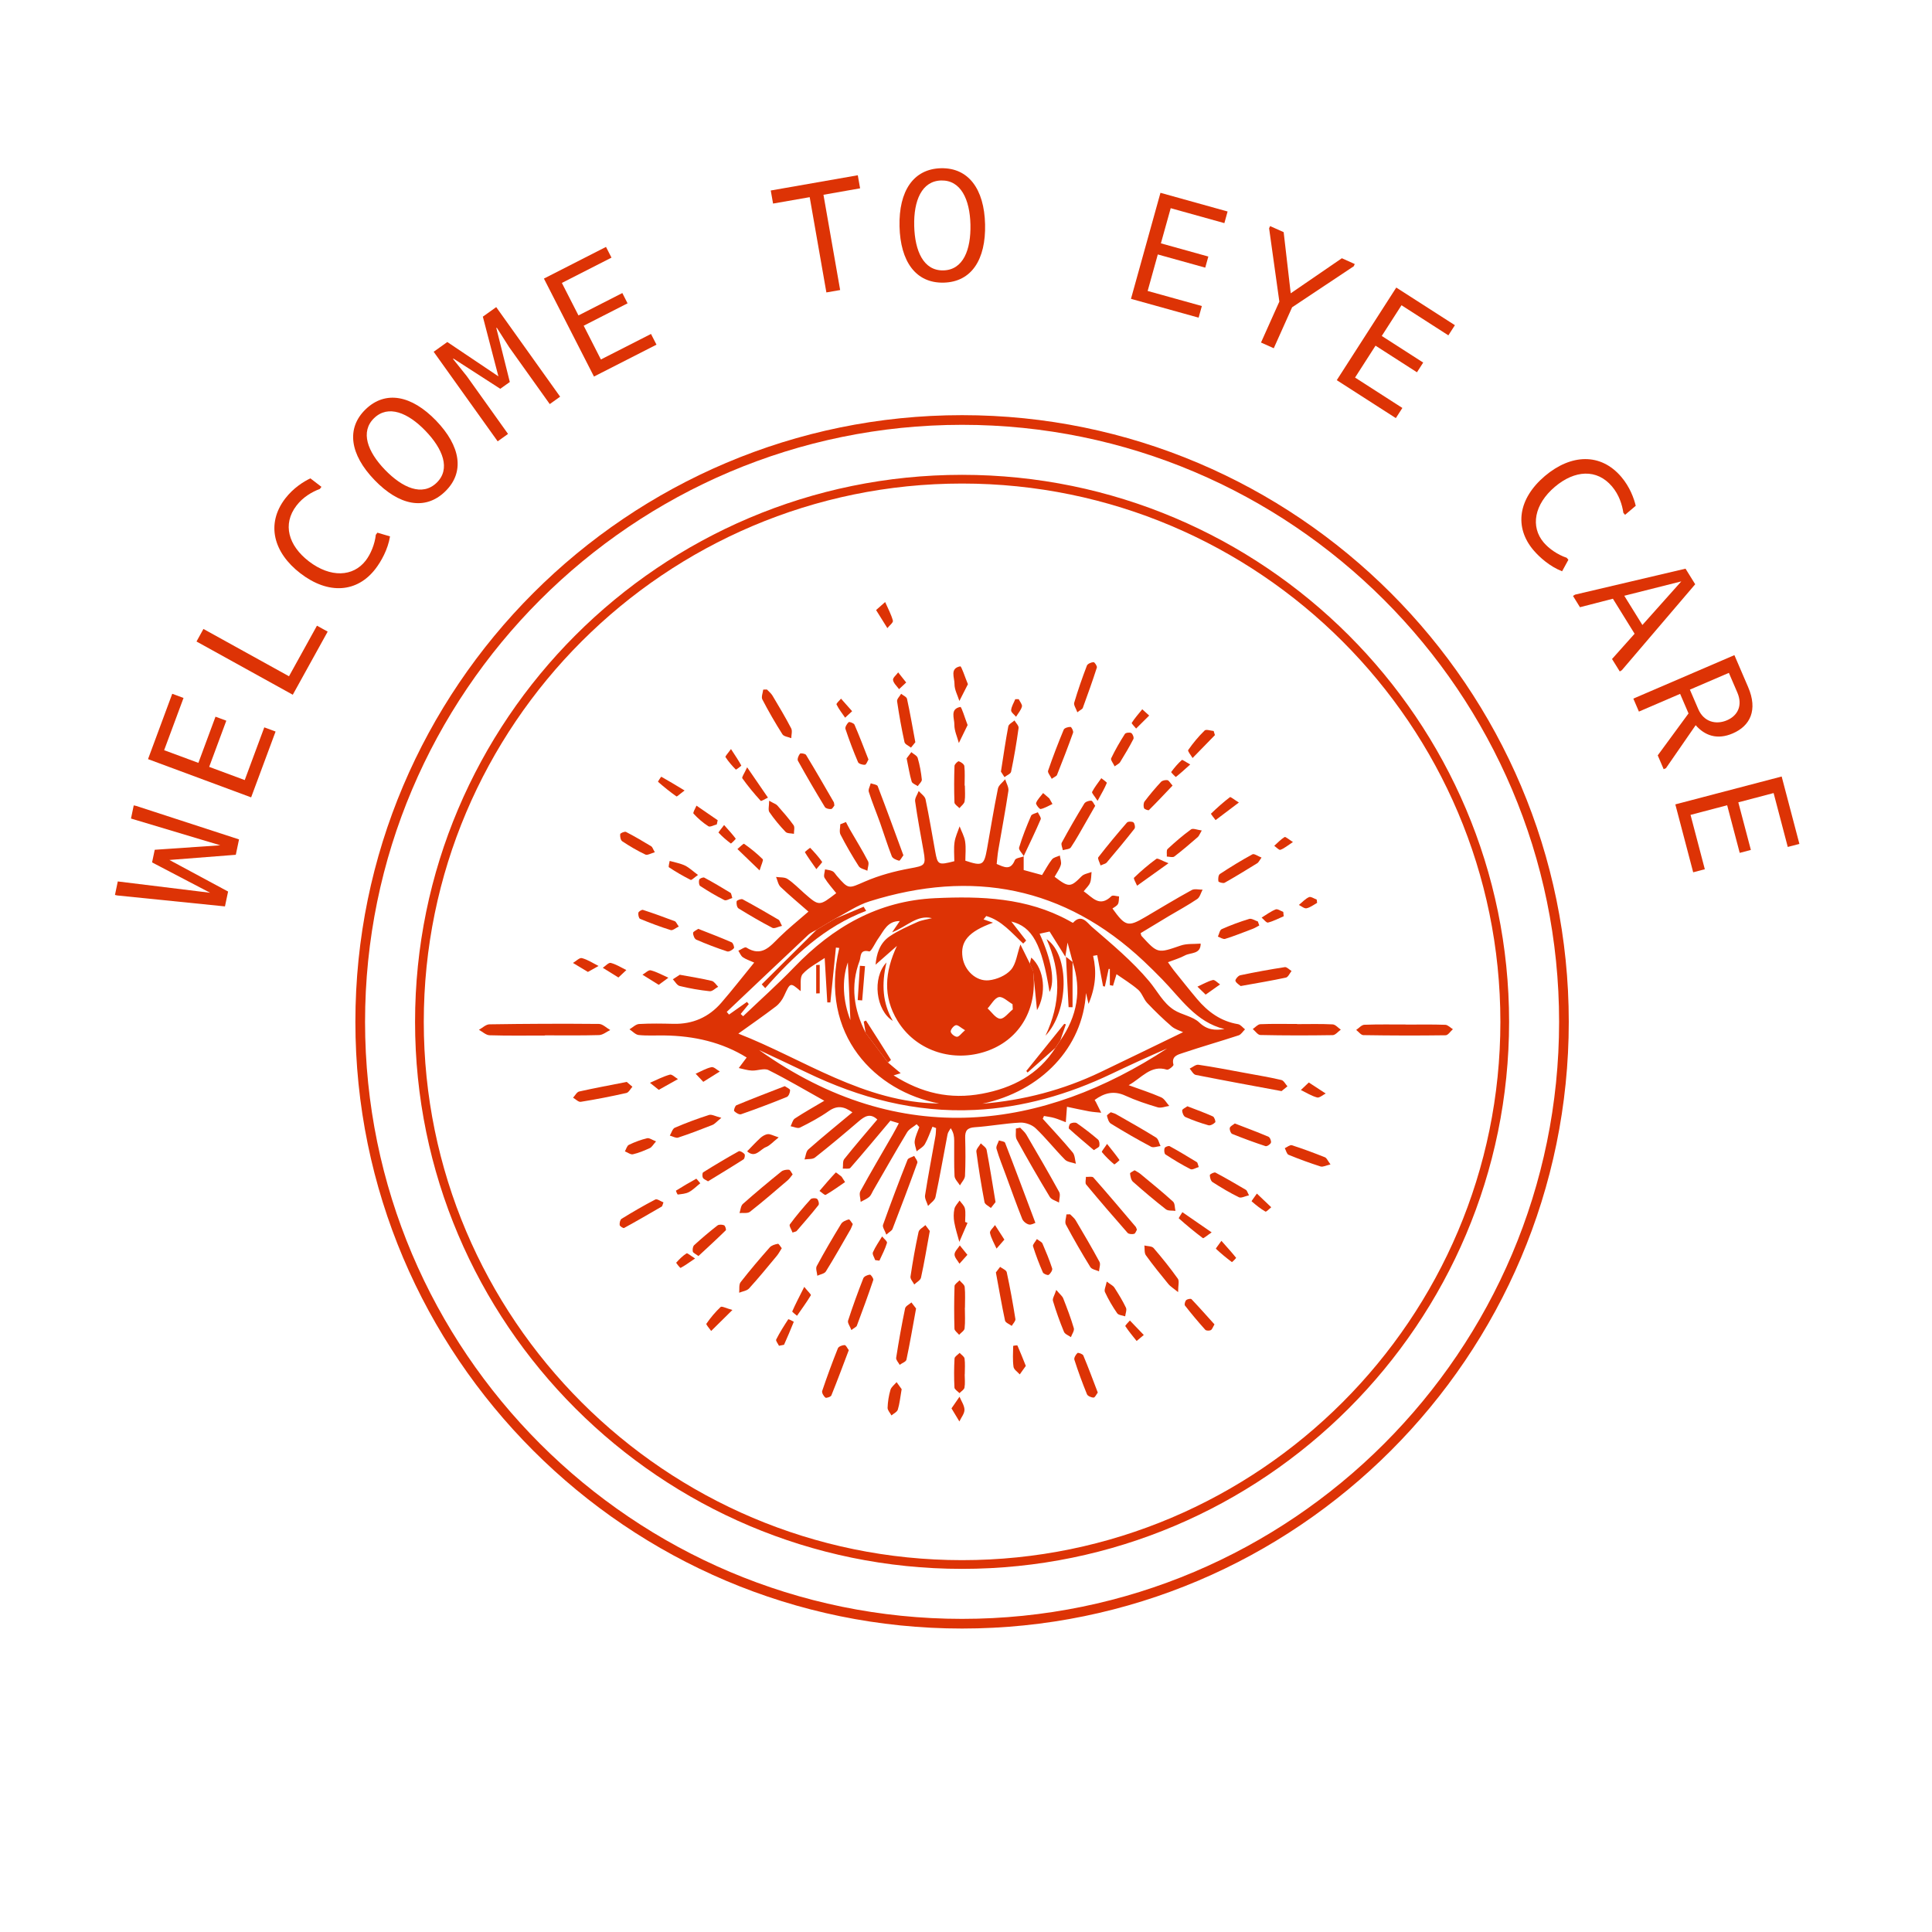 <?xml version="1.0" encoding="utf-8"?>
<!-- Generator: Adobe Illustrator 27.9.2, SVG Export Plug-In . SVG Version: 6.00 Build 0)  -->
<svg version="1.1" id="Layer_1" xmlns="http://www.w3.org/2000/svg" xmlns:xlink="http://www.w3.org/1999/xlink" x="0px" y="0px"
	 viewBox="0 0 443.5 443.5" style="enable-background:new 0 0 443.5 443.5;" xml:space="preserve">
<style type="text/css">
	.st0{fill:#DD3305;}
</style>
<g>
	<path class="st0" d="M234.99,196.53c0,1.02,0,2.03,0,3.19c1.36,0.37,2.7,0.73,4.22,1.15c0.78-1.25,1.42-2.5,2.28-3.59
		c0.38-0.48,1.19-0.61,1.8-0.89c0.09,0.72,0.42,1.52,0.23,2.15c-0.29,0.97-0.94,1.83-1.43,2.73c3.26,2.5,3.66,2.45,6.2-0.12
		c0.54-0.55,1.51-0.67,2.28-0.98c-0.09,0.82-0.04,1.7-0.33,2.45c-0.25,0.67-0.87,1.2-1.47,1.98c2.02,1.39,3.63,3.79,6.37,1.11
		c0.29-0.28,1.15,0.03,1.75,0.07c-0.07,0.59,0,1.26-0.26,1.75c-0.25,0.45-0.85,0.71-1.26,1.02c2.95,4.12,3.59,4.28,7.47,2
		c3.57-2.1,7.11-4.25,10.74-6.24c0.65-0.35,1.64-0.07,2.48-0.08c-0.4,0.73-0.62,1.73-1.23,2.14c-2.1,1.42-4.34,2.63-6.53,3.93
		c-2.17,1.3-4.33,2.61-6.47,3.91c0.11,0.32,0.12,0.54,0.23,0.66c3.73,4.07,3.71,3.99,8.96,2.19c1.42-0.49,3.06-0.32,4.6-0.45
		c0.01,2.5-2.3,2-3.62,2.72c-1.14,0.62-2.42,0.98-3.89,1.55c0.52,0.72,0.9,1.31,1.33,1.85c1.77,2.2,3.52,4.42,5.34,6.58
		c2.49,2.96,5.46,5.14,9.41,5.79c0.59,0.1,1.08,0.78,1.61,1.19c-0.49,0.47-0.89,1.19-1.47,1.38c-4.27,1.4-8.59,2.63-12.84,4.06
		c-1.12,0.37-2.66,0.73-2.11,2.69c0.07,0.24-1.13,1.25-1.5,1.13c-3.74-1.18-5.83,1.94-8.79,3.56c2.49,0.91,5.02,1.72,7.45,2.78
		c0.77,0.33,1.25,1.3,1.87,1.98c-0.89,0.13-1.88,0.55-2.66,0.32c-2.52-0.75-5.04-1.58-7.43-2.68c-2.66-1.22-4.86-0.6-7.04,0.99
		c0.13,0.22,0.23,0.37,0.31,0.52c0.4,0.8,0.8,1.61,1.2,2.41c-0.94-0.1-1.88-0.15-2.81-0.32c-1.68-0.31-3.36-0.69-5.05-1.04
		c-0.13,1.73-0.2,2.64-0.27,3.54c-0.88-0.33-1.74-0.71-2.63-0.97c-0.77-0.23-1.58-0.31-2.38-0.46c-0.09,0.21-0.19,0.43-0.28,0.64
		c2.31,2.56,4.67,5.08,6.87,7.73c0.52,0.63,0.51,1.71,0.74,2.59c-0.85-0.3-1.94-0.36-2.51-0.94c-2.32-2.34-4.36-4.95-6.74-7.21
		c-0.85-0.81-2.38-1.35-3.57-1.29c-3.46,0.17-6.9,0.83-10.37,1.06c-1.75,0.12-2.27,0.78-2.23,2.42c0.08,2.92,0.1,5.84-0.04,8.75
		c-0.04,0.74-0.76,1.45-1.16,2.18c-0.43-0.71-1.2-1.41-1.24-2.14c-0.15-2.72-0.05-5.46-0.08-8.18c-0.01-0.89-0.11-1.77-0.8-2.81
		c-0.25,0.47-0.64,0.92-0.73,1.43c-0.93,4.8-1.75,9.62-2.77,14.4c-0.16,0.76-1.12,1.35-1.7,2.02c-0.25-0.82-0.81-1.68-0.69-2.44
		c0.71-4.55,1.59-9.07,2.39-13.61c0.11-0.6,0.09-1.22,0.14-1.83c-0.28-0.1-0.55-0.2-0.83-0.31c-0.57,1.34-1.02,2.75-1.74,4
		c-0.4,0.69-1.25,1.11-1.9,1.65c-0.16-0.81-0.55-1.64-0.43-2.41c0.16-1.08,0.68-2.11,1.05-3.15c-0.2-0.22-0.4-0.44-0.61-0.66
		c-0.74,0.61-1.72,1.08-2.19,1.85c-2.67,4.43-5.22,8.94-7.81,13.41c-0.28,0.49-0.48,1.08-0.89,1.43c-0.57,0.48-1.3,0.76-1.96,1.13
		c-0.04-0.82-0.41-1.82-0.07-2.44c2.39-4.37,4.93-8.66,7.42-12.99c0.46-0.8,0.88-1.62,1.41-2.61c-0.98-0.3-1.77-0.53-1.94-0.59
		c-3.2,3.8-6.15,7.35-9.19,10.83c-0.28,0.32-1.14,0.12-1.73,0.17c0.1-0.74-0.07-1.69,0.33-2.19c2.46-3.09,5.04-6.07,7.59-9.09
		c-1.67-1.56-2.95-0.7-4.31,0.46c-3.29,2.82-6.6,5.6-10,8.28c-0.56,0.44-1.59,0.3-2.4,0.43c0.28-0.78,0.33-1.82,0.88-2.3
		c3.24-2.86,6.6-5.58,10.11-8.51c-1.92-1.38-3.49-1.65-5.43-0.29c-2.07,1.46-4.33,2.66-6.6,3.79c-0.53,0.27-1.43-0.19-2.15-0.31
		c0.31-0.6,0.47-1.44,0.96-1.77c2.11-1.39,4.31-2.62,6.77-4.08c-4.46-2.49-8.56-4.92-12.81-7.04c-1-0.5-2.53,0.17-3.81,0.11
		c-1.01-0.04-2.01-0.37-3.01-0.58c0.58-0.78,1.17-1.56,1.81-2.42c-5.66-3.51-12.07-4.97-18.86-5.06c-1.98-0.03-3.97,0.1-5.92-0.1
		c-0.74-0.07-1.41-0.85-2.12-1.31c0.74-0.43,1.45-1.18,2.21-1.22c2.63-0.15,5.27-0.1,7.9-0.04c4.43,0.1,8.11-1.53,10.97-4.84
		c2.52-2.91,4.88-5.95,7.55-9.22c-1.01-0.46-1.89-0.73-2.61-1.23c-0.46-0.32-0.69-0.98-1.03-1.49c0.62-0.27,1.5-0.94,1.82-0.74
		c3.51,2.23,5.41-0.19,7.57-2.33c2.06-2.03,4.34-3.85,6.7-5.91c-2.22-1.95-4.38-3.74-6.4-5.67c-0.56-0.54-0.7-1.51-1.03-2.29
		c0.89,0.14,1.95,0.01,2.62,0.46c1.4,0.93,2.59,2.17,3.86,3.29c3.42,2.99,3.42,2.99,7.33-0.03c-0.91-1.16-1.92-2.26-2.68-3.51
		c-0.28-0.46,0.05-1.29,0.11-1.95c0.58,0.13,1.21,0.17,1.73,0.43c0.39,0.19,0.64,0.67,0.95,1.03c2.8,3.24,2.69,2.96,6.51,1.32
		c3.27-1.41,6.79-2.36,10.3-3c3.43-0.63,3.72-0.66,3.12-4.01c-0.68-3.79-1.39-7.58-1.93-11.4c-0.1-0.73,0.53-1.56,0.82-2.35
		c0.54,0.63,1.42,1.19,1.57,1.9c0.83,3.95,1.49,7.95,2.21,11.92c0.57,3.16,0.7,3.23,4.4,2.29c0-1.4-0.16-2.9,0.05-4.36
		c0.17-1.24,0.76-2.43,1.16-3.64c0.44,1.16,1.09,2.29,1.27,3.49c0.22,1.46,0.05,2.98,0.05,4.39c3.91,1.3,4.29,1.08,4.97-2.68
		c0.83-4.63,1.57-9.27,2.51-13.87c0.16-0.79,1.09-1.43,1.66-2.14c0.26,0.89,0.86,1.83,0.74,2.66c-0.68,4.55-1.55,9.08-2.32,13.62
		c-0.17,1-0.24,2.02-0.37,3.16c1.74,0.74,3.19,1.57,4.18-0.89c0.2-0.5,1.4-0.59,2.13-0.87L234.99,196.53z M191.65,210.92
		c-1.39,0.84-2.79,1.67-4.18,2.51c-0.64,0.38-1.38,0.65-1.91,1.15c-6.26,5.88-12.49,11.79-18.73,17.7c0.17,0.21,0.35,0.41,0.52,0.62
		c1.37-0.97,2.74-1.94,4.12-2.91c0.14,0.17,0.28,0.34,0.42,0.5c-0.62,0.76-1.24,1.51-1.86,2.27c0.19,0.17,0.38,0.35,0.56,0.52
		c3.92-3.75,7.98-7.36,11.74-11.27c8.88-9.22,19.23-15.22,32.32-15.83c10.63-0.49,21.08-0.12,30.72,5.16
		c0.33,0.18,0.91,0.55,0.97,0.47c1.92-2.16,3.3,0.09,4.23,0.89c4.6,3.98,9.36,7.92,13.24,12.56c1.85,2.21,3.17,4.96,5.68,6.57
		c1.82,1.16,4.32,1.46,5.81,2.89c1.79,1.71,3.56,1.84,5.79,1.51c-6.6-1.61-10.02-7.04-14.31-11.43c-1.38-1.41-2.78-2.81-4.22-4.16
		c-18.24-17.14-39.4-21.12-62.96-13.73C196.8,207.78,194.29,209.56,191.65,210.92z M203.84,243.91c0.9,0.75,1.8,1.51,2.92,2.45
		c-0.88,0.27-1.21,0.37-1.63,0.5c6.44,4.07,12.93,5.58,20.29,4.21c6.92-1.29,12.93-4.34,16.86-10.54c0.37-0.56,0.74-1.12,1.12-1.68
		c3.86-5.56,4.99-11.55,2.81-18.05l0.04,0.05c-0.33-1.24-0.65-2.48-1.19-4.48c-0.22,1.42-0.31,2-0.51,3.25
		c-1.52-2.44-2.72-4.35-3.61-5.78c-1.17,0.26-1.74,0.38-2.29,0.5c2.75,6.06,3.57,10.85,2.28,13.38c-1.77-11.06-4-15.02-8.78-16.18
		c1.01,1.3,2.21,2.83,3.41,4.37c-0.23,0.23-0.46,0.46-0.68,0.69c-2.62-2.43-4.96-5.33-8.48-6.32c-0.21,0.26-0.42,0.51-0.62,0.77
		c0.6,0.21,1.2,0.42,2.17,0.76c-5.69,2.05-7.53,4.33-6.99,7.97c0.43,2.93,3.06,5.55,6.03,5.25c1.79-0.18,3.92-1.09,5.07-2.4
		c1.2-1.36,1.4-3.59,2.18-5.82c0.79,1.6,1.49,3,2.18,4.4c0.26,0.58,0.51,1.16,0.77,1.75c0.04,0.66,0.1,1.31,0.12,1.97
		c0.29,8.04-4.15,14.4-11.6,16.62c-7.61,2.27-15.65-0.61-19.67-7.2c-3.41-5.6-2.94-11.23-0.15-17.21c-1.65,1.45-3.29,2.9-4.9,4.31
		c0.21-2.39,0.91-4.93,3.22-6.5c1.96-1.33,4.18-2.29,6.35-3.28c1.04-0.47,2.24-0.61,3.37-0.9c-3.43-0.84-5.71,1.92-9.14,3.24
		c0.81-1.19,1.24-1.82,1.76-2.58c-2.87,0-3.66,2.24-4.88,3.92c-0.76,1.05-1.7,3.16-2.14,3.05c-2.25-0.55-1.86,1.25-2.21,2.17
		c-2.15,5.72-1.32,11.22,1.41,16.54C200.43,239.39,202.13,241.65,203.84,243.91z M169.49,237.27c14.93,5.81,28.83,15.86,46.1,16.04
		c-14.48-2.7-27.71-15.65-22.93-35.7c-0.26-0.03-0.52-0.06-0.77-0.09c-0.42,4.2-0.84,8.39-1.27,12.59c-0.24,0-0.47,0-0.71,0
		c-0.2-3.31-0.39-6.61-0.6-10.2c-1.71,1.19-3.68,2.16-5.04,3.67c-0.72,0.8-0.36,2.57-0.49,3.94c-2.4-2.05-2.35-2.02-3.79,1.09
		c-0.42,0.91-1.09,1.82-1.89,2.43C175.23,233.23,172.26,235.28,169.49,237.27z M225.51,253.36c9.5-0.78,18.53-3.15,27.09-7.24
		c6.38-3.05,12.73-6.16,18.98-9.18c-0.64-0.31-1.79-0.62-2.61-1.31c-1.96-1.69-3.83-3.5-5.61-5.38c-0.84-0.88-1.19-2.26-2.08-3.04
		c-1.59-1.38-3.42-2.48-4.98-3.58c-0.23,0.77-0.51,1.71-0.8,2.66c-0.24-0.05-0.49-0.1-0.73-0.15c0-1.24,0-2.48,0-3.72
		c-0.09,0-0.18,0-0.27,0c-0.29,1.35-0.58,2.7-0.87,4.05c-0.14-0.03-0.28-0.06-0.42-0.09c-0.45-2.37-0.89-4.75-1.34-7.12
		c-0.31,0.05-0.63,0.11-0.94,0.16c0.83,3.6,0.61,7.06-1.05,11.03c-0.28-1.19-0.4-1.68-0.59-2.5
		C248.57,240.48,239.01,250.49,225.51,253.36z M174.25,241.04c32.67,23.29,65.45,18.14,93.67-0.36c-4.29,1.86-8.54,3.81-12.76,5.82
		c-9.94,4.74-20.34,7.75-31.38,8.29c-13.66,0.67-26.43-2.72-38.64-8.61C181.53,244.44,177.89,242.76,174.25,241.04z M232.49,231.72
		c-0.02-0.4-0.04-0.81-0.06-1.21c-1.06-0.6-2.24-1.81-3.13-1.62c-1,0.21-1.74,1.68-2.59,2.6c0.95,0.85,1.86,2.29,2.87,2.36
		C230.49,233.92,231.51,232.49,232.49,231.72z M194.63,220.92c-1.46,4.17-1.08,9.01,0.58,13.25
		C195.02,229.87,194.81,225.03,194.63,220.92z M256.17,218.89c0.07-0.1,0.14-0.19,0.21-0.29c2.34,2.55,4.68,5.09,7.01,7.64
		c-0.01,0.01-0.03,0.02-0.04,0.03C260.95,223.81,258.56,221.35,256.17,218.89z M221.53,236.49c-0.99-0.58-1.64-1.25-2.11-1.15
		c-0.51,0.12-1.21,0.98-1.18,1.47c0.03,0.46,0.91,1.18,1.43,1.19C220.17,238,220.67,237.23,221.53,236.49z"/>
</g>
<g>
	<path class="st0" d="M125.1,237.71c-4.24,0-8.47,0.07-12.71-0.06c-0.83-0.02-1.63-0.81-2.45-1.25c0.8-0.44,1.6-1.25,2.42-1.26
		c8.38-0.13,16.75-0.17,25.13-0.09c0.87,0.01,1.72,0.91,2.59,1.4c-0.85,0.41-1.69,1.13-2.56,1.16c-4.14,0.12-8.28,0.06-12.42,0.06
		C125.1,237.68,125.1,237.7,125.1,237.71z"/>
</g>
<g>
	<path class="st0" d="M297.75,235.09c2.72,0,5.44-0.08,8.16,0.06c0.65,0.03,1.26,0.79,1.88,1.21c-0.62,0.44-1.24,1.25-1.87,1.26
		c-5.53,0.09-11.07,0.09-16.6-0.03c-0.59-0.01-1.16-0.89-1.74-1.37c0.58-0.39,1.14-1.08,1.73-1.11c2.81-0.12,5.62-0.05,8.44-0.05
		C297.75,235.08,297.75,235.08,297.75,235.09z"/>
</g>
<g>
	<path class="st0" d="M294.18,250.47c-6.84-1.27-13.28-2.45-19.7-3.72c-0.54-0.11-0.93-0.94-1.39-1.44c0.67-0.32,1.4-0.98,2.02-0.89
		c3.61,0.53,7.19,1.23,10.78,1.89c2.76,0.51,5.53,0.97,8.26,1.61c0.55,0.13,0.93,0.95,1.39,1.45
		C295.03,249.78,294.52,250.19,294.18,250.47z"/>
</g>
<g>
	<path class="st0" d="M322.76,235.2c3.01,0,6.01-0.06,9.02,0.05c0.59,0.02,1.16,0.66,1.74,1.01c-0.56,0.49-1.11,1.39-1.67,1.39
		c-6.29,0.09-12.59,0.07-18.88-0.03c-0.56-0.01-1.1-0.78-1.65-1.19c0.62-0.42,1.24-1.17,1.88-1.19c3.19-0.12,6.39-0.06,9.58-0.06
		C322.76,235.19,322.76,235.19,322.76,235.2z"/>
</g>
<g>
	<path class="st0" d="M237.68,280.71c-0.24,0.07-0.93,0.52-1.49,0.38c-0.6-0.14-1.32-0.73-1.54-1.29
		c-1.32-3.31-2.51-6.66-3.74-10.01c-0.74-2.02-1.56-4.03-2.16-6.09c-0.16-0.54,0.35-1.27,0.56-1.91c0.49,0.17,1.29,0.22,1.41,0.54
		C232.96,268.09,235.11,273.88,237.68,280.71z"/>
</g>
<g>
	<path class="st0" d="M234.18,258.86c0.48,0.52,1.06,0.99,1.41,1.58c2.56,4.37,5.11,8.75,7.55,13.19c0.34,0.62-0.01,1.61-0.04,2.43
		c-0.71-0.42-1.72-0.66-2.1-1.28c-2.62-4.33-5.15-8.72-7.59-13.16c-0.38-0.68-0.16-1.69-0.21-2.55
		C233.53,259,233.86,258.93,234.18,258.86z"/>
</g>
<g>
	<path class="st0" d="M203.46,283.42c-0.35-0.97-0.94-1.75-0.76-2.25c1.79-5.01,3.67-9.99,5.63-14.94c0.17-0.43,1-0.59,1.53-0.88
		c0.26,0.53,0.86,1.19,0.72,1.58c-1.84,5.09-3.76,10.16-5.71,15.21C204.71,282.51,204.22,282.74,203.46,283.42z"/>
</g>
<g>
	<path class="st0" d="M207.38,196.34c-0.38,0.49-0.79,1.29-0.99,1.24c-0.62-0.16-1.47-0.51-1.67-1.01
		c-0.99-2.52-1.78-5.12-2.69-7.68c-0.85-2.38-1.83-4.71-2.59-7.12c-0.18-0.55,0.28-1.3,0.44-1.96c0.55,0.21,1.45,0.28,1.6,0.65
		C203.49,185.71,205.41,190.98,207.38,196.34z"/>
</g>
<g>
	<path class="st0" d="M260.99,282.28c-0.18,0.28-0.35,0.88-0.66,0.96c-0.45,0.12-1.22,0.07-1.49-0.23c-3.22-3.66-6.4-7.35-9.51-11.1
		c-0.29-0.35-0.04-1.16-0.05-1.75c0.58,0.04,1.44-0.17,1.71,0.14c3.29,3.72,6.49,7.52,9.7,11.3
		C260.81,281.73,260.84,281.93,260.99,282.28z"/>
</g>
<g>
	<path class="st0" d="M181.96,269.59c-0.43,0.52-0.73,1-1.15,1.36c-2.86,2.44-5.69,4.9-8.65,7.22c-0.54,0.43-1.58,0.21-2.4,0.29
		c0.24-0.71,0.28-1.65,0.77-2.09c2.88-2.56,5.84-5.02,8.83-7.44c0.43-0.35,1.18-0.46,1.75-0.41
		C181.41,268.55,181.66,269.18,181.96,269.59z"/>
</g>
<g>
	<path class="st0" d="M228.53,275.95c-0.26,0.33-0.67,0.84-1.07,1.35c-0.51-0.44-1.36-0.82-1.46-1.33
		c-0.73-3.85-1.36-7.72-1.87-11.6c-0.08-0.58,0.66-1.27,1.02-1.91c0.46,0.49,1.22,0.93,1.33,1.49
		C227.21,267.8,227.82,271.67,228.53,275.95z"/>
</g>
<g>
	<path class="st0" d="M210.29,300.37c-0.77,4.19-1.41,7.99-2.21,11.74c-0.1,0.49-1.02,0.8-1.56,1.19c-0.28-0.54-0.88-1.13-0.8-1.61
		c0.59-3.8,1.27-7.59,2.05-11.35c0.11-0.53,0.95-0.91,1.45-1.36C209.62,299.51,210.03,300.03,210.29,300.37z"/>
</g>
<g>
	<path class="st0" d="M195.76,280.99c-0.22,0.53-0.33,0.89-0.51,1.21c-1.87,3.24-3.7,6.5-5.67,9.67c-0.33,0.53-1.29,0.66-1.96,0.98
		c-0.06-0.74-0.43-1.65-0.14-2.2c1.77-3.29,3.66-6.52,5.61-9.71c0.32-0.52,1.12-0.85,1.76-1.02
		C195.05,279.87,195.47,280.64,195.76,280.99z"/>
</g>
<g>
	<path class="st0" d="M245.65,278.75c0.43,0.46,0.97,0.85,1.28,1.38c1.86,3.15,3.73,6.31,5.46,9.53c0.3,0.55-0.06,1.45-0.11,2.19
		c-0.68-0.32-1.65-0.45-1.98-0.98c-1.97-3.19-3.85-6.45-5.62-9.76c-0.31-0.59,0.07-1.55,0.13-2.34
		C245.09,278.77,245.37,278.76,245.65,278.75z"/>
</g>
<g>
	<path class="st0" d="M191.54,184.9c-0.19,0.22-0.44,0.78-0.75,0.82c-0.47,0.05-1.22-0.12-1.43-0.45c-2.13-3.5-4.2-7.04-6.19-10.63
		c-0.2-0.37,0.13-1.21,0.47-1.63c0.15-0.18,1.21-0.01,1.39,0.28c2.18,3.58,4.27,7.22,6.37,10.85
		C191.48,184.29,191.47,184.5,191.54,184.9z"/>
</g>
<g>
	<path class="st0" d="M179.46,286.53c-0.41,0.64-0.7,1.22-1.11,1.72c-2.1,2.53-4.18,5.08-6.39,7.51c-0.51,0.56-1.5,0.67-2.28,0.99
		c0.09-0.82-0.1-1.86,0.33-2.42c2.13-2.74,4.39-5.39,6.69-7.99c0.42-0.47,1.21-0.7,1.87-0.82
		C178.79,285.48,179.13,286.14,179.46,286.53z"/>
</g>
<g>
	<path class="st0" d="M180.15,249.33c0.46,0.33,1.21,0.62,1.22,0.93c0,0.53-0.33,1.38-0.74,1.55c-3.47,1.41-6.98,2.74-10.52,3.97
		c-0.41,0.14-1.19-0.33-1.57-0.73c-0.15-0.16,0.19-1.21,0.52-1.34C172.69,252.2,176.37,250.8,180.15,249.33z"/>
</g>
<g>
	<path class="st0" d="M213.44,282.58c-0.71,3.88-1.27,7.32-2.02,10.71c-0.13,0.61-1.02,1.05-1.55,1.57
		c-0.31-0.61-0.94-1.26-0.86-1.81c0.51-3.44,1.11-6.86,1.85-10.25c0.13-0.61,1.02-1.05,1.57-1.57
		C212.82,281.76,213.22,282.3,213.44,282.58z"/>
</g>
<g>
	<path class="st0" d="M254.98,255.32c0.51,0.18,0.89,0.26,1.2,0.44c3.08,1.76,6.18,3.49,9.2,5.37c0.54,0.34,0.7,1.29,1.03,1.95
		c-0.73,0.07-1.63,0.45-2.17,0.16c-3.13-1.66-6.21-3.44-9.23-5.3c-0.5-0.31-0.74-1.16-0.9-1.81
		C254.06,255.95,254.69,255.58,254.98,255.32z"/>
</g>
<g>
	<path class="st0" d="M228.61,292.09c0.24-0.32,0.61-0.79,0.97-1.27c0.53,0.4,1.41,0.73,1.52,1.22c0.77,3.56,1.42,7.15,1.99,10.75
		c0.07,0.47-0.54,1.04-0.84,1.57c-0.53-0.4-1.43-0.72-1.54-1.21C229.95,299.6,229.34,296,228.61,292.09z"/>
</g>
<g>
	<path class="st0" d="M143.87,248.36c0.3,0.26,0.8,0.68,1.3,1.11c-0.46,0.5-0.84,1.31-1.38,1.43c-3.47,0.78-6.97,1.47-10.49,2.03
		c-0.52,0.08-1.17-0.62-1.75-0.95c0.46-0.49,0.85-1.29,1.4-1.42C136.43,249.78,139.93,249.14,143.87,248.36z"/>
</g>
<g>
	<path class="st0" d="M260.45,268.64c0.51,0.32,0.95,0.51,1.3,0.81c2.53,2.1,5.09,4.17,7.52,6.38c0.46,0.41,0.38,1.41,0.56,2.13
		c-0.74-0.1-1.67,0.04-2.18-0.35c-2.59-2.02-5.11-4.15-7.57-6.33c-0.45-0.4-0.6-1.24-0.67-1.9
		C259.4,269.17,260.08,268.89,260.45,268.64z"/>
</g>
<g>
	<path class="st0" d="M284.8,226.35c-0.31-0.28-1.01-0.65-1.2-1.19c-0.1-0.28,0.63-1.19,1.09-1.28c3.4-0.72,6.81-1.34,10.24-1.87
		c0.46-0.07,1.03,0.57,1.55,0.89c-0.42,0.52-0.77,1.39-1.28,1.51C291.9,225.12,288.57,225.67,284.8,226.35z"/>
</g>
<g>
	<path class="st0" d="M194.84,309.94c-1.35,3.56-2.62,6.99-4,10.39c-0.13,0.32-1.16,0.66-1.37,0.5c-0.41-0.34-0.87-1.13-0.73-1.54
		c1.11-3.29,2.31-6.55,3.6-9.78c0.16-0.41,1.01-0.74,1.54-0.74C194.21,308.78,194.52,309.51,194.84,309.94z"/>
</g>
<g>
	<path class="st0" d="M195.44,305.32c-0.33-0.89-0.93-1.65-0.76-2.16c1.06-3.28,2.24-6.52,3.5-9.73c0.17-0.43,0.97-0.78,1.51-0.83
		c0.23-0.02,0.88,0.91,0.78,1.22c-1.19,3.53-2.47,7.02-3.78,10.51C196.58,304.61,196.14,304.77,195.44,305.32z"/>
</g>
<g>
	<path class="st0" d="M251.41,184.98c-0.73,1.28-1.37,2.42-2.02,3.54c-1.17,2.02-2.28,4.08-3.57,6.01
		c-0.28,0.43-1.21,0.43-1.84,0.63c-0.1-0.58-0.47-1.31-0.25-1.72c1.64-3.03,3.37-6.03,5.17-8.97c0.25-0.42,1.06-0.7,1.59-0.67
		C250.82,183.83,251.1,184.56,251.41,184.98z"/>
</g>
<g>
	<path class="st0" d="M210.12,170.38c-0.24,0.3-0.62,0.77-1,1.24c-0.52-0.42-1.38-0.76-1.49-1.27c-0.68-3.1-1.24-6.23-1.7-9.37
		c-0.07-0.52,0.6-1.14,0.93-1.71c0.47,0.38,1.25,0.69,1.35,1.16C208.91,163.62,209.46,166.84,210.12,170.38z"/>
</g>
<g>
	<path class="st0" d="M176.05,158.28c0.43,0.46,0.95,0.86,1.27,1.39c1.48,2.48,2.97,4.97,4.3,7.53c0.31,0.59,0.03,1.49,0.02,2.25
		c-0.69-0.29-1.7-0.37-2.03-0.89c-1.65-2.6-3.19-5.27-4.61-8c-0.29-0.57,0.11-1.5,0.2-2.26
		C175.49,158.29,175.77,158.28,176.05,158.28z"/>
</g>
<g>
	<path class="st0" d="M270.44,296.61c-1.24-1-1.81-1.33-2.2-1.81c-1.78-2.18-3.56-4.36-5.2-6.65c-0.39-0.55-0.24-1.48-0.34-2.24
		c0.72,0.18,1.71,0.12,2.11,0.58c1.96,2.27,3.84,4.62,5.58,7.06C270.75,294.08,270.44,295.09,270.44,296.61z"/>
</g>
<g>
	<path class="st0" d="M229.77,177.13c0.61-3.88,1.07-7.14,1.69-10.38c0.1-0.53,0.93-0.92,1.42-1.37c0.33,0.58,1.01,1.21,0.94,1.74
		c-0.46,3.36-1.03,6.72-1.72,10.04c-0.1,0.49-1,0.82-1.52,1.23C230.21,177.81,229.84,177.23,229.77,177.13z"/>
</g>
<g>
	<path class="st0" d="M252.64,198.67c-0.22-0.74-0.73-1.59-0.52-1.87c2.11-2.73,4.32-5.38,6.58-7.98c0.23-0.27,1.17-0.28,1.48-0.04
		c0.3,0.24,0.47,1.17,0.25,1.45c-2.07,2.64-4.22,5.22-6.39,7.78C253.83,198.27,253.4,198.33,252.64,198.67z"/>
</g>
<g>
	<path class="st0" d="M241.43,178.78c-0.35-0.73-0.98-1.43-0.84-1.85c1.09-3.18,2.3-6.33,3.59-9.43c0.16-0.39,1.03-0.65,1.56-0.63
		c0.23,0.01,0.72,0.97,0.59,1.33c-1.16,3.25-2.41,6.47-3.69,9.69C242.54,178.16,242.1,178.31,241.43,178.78z"/>
</g>
<g>
	<path class="st0" d="M247.31,163.51c-0.31-0.89-0.88-1.66-0.72-2.2c0.85-2.87,1.84-5.71,2.91-8.51c0.16-0.42,0.98-0.77,1.52-0.8
		c0.25-0.02,0.87,0.92,0.77,1.24c-1,3.12-2.11,6.2-3.23,9.27C248.45,162.8,248,162.96,247.31,163.51z"/>
</g>
<g>
	<path class="st0" d="M221.49,300.19c0,1.59,0.11,3.18-0.06,4.75c-0.06,0.53-0.82,0.98-1.26,1.47c-0.37-0.46-1.05-0.92-1.07-1.39
		c-0.09-3.26-0.09-6.53,0.02-9.79c0.01-0.45,0.74-0.88,1.14-1.32c0.42,0.51,1.14,0.98,1.19,1.53c0.16,1.57,0.06,3.17,0.06,4.75
		C221.5,300.19,221.5,300.19,221.49,300.19z"/>
</g>
<g>
	<path class="st0" d="M194.19,188.7c0.3,0.57,0.59,1.16,0.91,1.72c1.4,2.43,2.88,4.81,4.17,7.3c0.28,0.55-0.09,1.43-0.16,2.16
		c-0.67-0.33-1.62-0.48-1.97-1.02c-1.51-2.36-2.92-4.79-4.2-7.28c-0.32-0.63-0.05-1.57-0.05-2.36
		C193.32,189.05,193.75,188.87,194.19,188.7z"/>
</g>
<g>
	<path class="st0" d="M179.51,212.54c-0.9,0.2-1.75,0.69-2.21,0.45c-2.65-1.38-5.23-2.89-7.77-4.46c-0.37-0.23-0.52-1.11-0.43-1.63
		c0.04-0.24,1.05-0.62,1.37-0.46c2.79,1.5,5.54,3.09,8.27,4.7C178.99,211.3,179.08,211.75,179.51,212.54z"/>
</g>
<g>
	<path class="st0" d="M165.59,256.6c-1.1,0.9-1.52,1.43-2.06,1.64c-2.6,1.03-5.21,2.03-7.86,2.9c-0.53,0.17-1.27-0.29-1.91-0.46
		c0.38-0.62,0.61-1.58,1.16-1.81c2.56-1.1,5.19-2.08,7.85-2.93C163.38,255.75,164.23,256.26,165.59,256.6z"/>
</g>
<g>
	<path class="st0" d="M152.3,276.01c-0.24,0.61-0.25,0.87-0.38,0.95c-2.87,1.67-5.75,3.34-8.66,4.93c-0.18,0.1-0.97-0.39-1.01-0.67
		c-0.06-0.47,0.1-1.23,0.44-1.44c2.53-1.56,5.1-3.06,7.74-4.43C150.84,275.14,151.67,275.77,152.3,276.01z"/>
</g>
<g>
	<path class="st0" d="M252,319.67c-0.32,0.41-0.64,1.15-0.96,1.15c-0.52,0-1.35-0.35-1.52-0.76c-1.06-2.6-2.03-5.24-2.89-7.92
		c-0.14-0.42,0.31-1.18,0.71-1.55c0.15-0.14,1.2,0.22,1.34,0.57C249.84,313.91,250.87,316.72,252,319.67z"/>
</g>
<g>
	<path class="st0" d="M162.53,271.18c-0.49-0.32-1.01-0.49-1.18-0.82c-0.17-0.34-0.15-1.11,0.07-1.25c2.68-1.68,5.4-3.3,8.17-4.84
		c0.26-0.14,1.03,0.3,1.32,0.67c0.17,0.22,0.02,1.04-0.24,1.2C168.01,267.85,165.29,269.48,162.53,271.18z"/>
</g>
<g>
	<path class="st0" d="M289.59,196.86c-0.52,0.71-0.68,1.11-0.97,1.29c-2.48,1.53-4.96,3.06-7.5,4.49c-0.34,0.19-1.39-0.12-1.43-0.33
		c-0.1-0.54-0.02-1.44,0.34-1.68c2.43-1.6,4.92-3.13,7.48-4.52C287.9,195.9,288.76,196.54,289.59,196.86z"/>
</g>
<g>
	<path class="st0" d="M305.42,267.3c-1.02,0.23-1.74,0.64-2.27,0.47c-2.48-0.79-4.94-1.69-7.35-2.68c-0.43-0.18-0.58-1-0.87-1.52
		c0.54-0.24,1.19-0.81,1.61-0.68c2.57,0.82,5.1,1.77,7.61,2.77C304.56,265.83,304.79,266.46,305.42,267.3z"/>
</g>
<g>
	<path class="st0" d="M242.47,296.11c0.85,1.01,1.39,1.41,1.6,1.94c0.88,2.25,1.75,4.52,2.43,6.84c0.17,0.57-0.42,1.37-0.67,2.06
		c-0.54-0.4-1.37-0.69-1.59-1.22c-0.96-2.32-1.81-4.69-2.53-7.1C241.55,298.08,242.08,297.33,242.47,296.11z"/>
</g>
<g>
	<path class="st0" d="M156.05,223.76c2.76,0.51,5.07,0.86,7.34,1.41c0.57,0.14,0.99,0.88,1.47,1.34c-0.65,0.36-1.33,1.09-1.94,1.03
		c-2.32-0.24-4.63-0.65-6.89-1.2c-0.62-0.15-1.06-1.01-1.58-1.54C155.06,224.39,155.68,223.99,156.05,223.76z"/>
</g>
<g>
	<path class="st0" d="M199.36,174.35c-0.25,0.4-0.48,1.16-0.8,1.2c-0.52,0.06-1.42-0.21-1.59-0.58c-1.07-2.5-2.03-5.05-2.89-7.63
		c-0.14-0.42,0.33-1.18,0.73-1.56c0.16-0.15,1.19,0.22,1.34,0.57C197.27,168.93,198.27,171.57,199.36,174.35z"/>
</g>
<g>
	<path class="st0" d="M160.28,213.22c2.66,1.05,5.2,2.01,7.68,3.1c0.33,0.14,0.67,1.16,0.51,1.35c-0.35,0.41-1.13,0.87-1.55,0.73
		c-2.4-0.79-4.77-1.69-7.09-2.7c-0.41-0.18-0.74-1.02-0.73-1.55C159.11,213.84,159.85,213.54,160.28,213.22z"/>
</g>
<g>
	<path class="st0" d="M221.49,180.33c0,1.21,0.13,2.44-0.06,3.63c-0.09,0.56-0.77,1.04-1.19,1.55c-0.4-0.44-1.13-0.86-1.14-1.31
		c-0.1-2.79-0.09-5.59,0.01-8.38c0.01-0.39,0.78-1.12,0.99-1.06c0.51,0.16,1.22,0.67,1.27,1.1c0.16,1.47,0.06,2.98,0.06,4.47
		C221.45,180.33,221.47,180.33,221.49,180.33z"/>
</g>
<g>
	<path class="st0" d="M235.04,196.56c-0.39-0.67-1.25-1.49-1.1-2c0.75-2.49,1.72-4.91,2.75-7.3c0.18-0.41,1.02-0.54,1.55-0.8
		c0.24,0.54,0.81,1.23,0.66,1.6c-1.22,2.86-2.59,5.66-3.91,8.47C234.99,196.53,235.04,196.56,235.04,196.56z"/>
</g>
<g>
	<path class="st0" d="M283.46,257.9c2.68,1.04,5.23,1.98,7.73,3.05c0.34,0.15,0.68,0.99,0.56,1.36c-0.13,0.38-0.93,0.9-1.25,0.79
		c-2.58-0.85-5.14-1.79-7.66-2.81c-0.33-0.14-0.63-0.97-0.53-1.38C282.41,258.51,283.04,258.25,283.46,257.9z"/>
</g>
<g>
	<path class="st0" d="M289.07,212.45c-0.49,0.26-0.97,0.56-1.48,0.76c-2.1,0.8-4.2,1.64-6.34,2.31c-0.46,0.15-1.12-0.32-1.68-0.51
		c0.29-0.59,0.42-1.52,0.88-1.72c2.05-0.91,4.17-1.7,6.32-2.35c0.55-0.16,1.31,0.38,1.98,0.59
		C288.86,211.84,288.96,212.14,289.07,212.45z"/>
</g>
<g>
	<path class="st0" d="M286.71,274.39c-0.9,0.2-1.79,0.7-2.3,0.45c-2.09-1.02-4.1-2.22-6.06-3.48c-0.41-0.26-0.63-1.06-0.63-1.61
		c0-0.21,1.02-0.73,1.29-0.58c2.38,1.26,4.71,2.62,7.03,3.99C286.24,273.28,286.31,273.62,286.71,274.39z"/>
</g>
<g>
	<path class="st0" d="M155.82,212.69c-0.74,0.35-1.4,0.95-1.84,0.82c-2.38-0.74-4.73-1.63-7.04-2.58c-0.3-0.12-0.48-0.96-0.4-1.4
		c0.05-0.29,0.78-0.74,1.05-0.66c2.46,0.8,4.89,1.68,7.31,2.6C155.18,211.57,155.33,212.02,155.82,212.69z"/>
</g>
<g>
	<path class="st0" d="M275.87,190.64c-0.52,0.88-0.64,1.27-0.9,1.5c-1.77,1.53-3.54,3.06-5.4,4.48c-0.36,0.28-1.13,0.02-1.72,0.01
		c0.05-0.59-0.14-1.44,0.18-1.74c1.71-1.59,3.49-3.13,5.38-4.5C273.84,190.07,274.81,190.5,275.87,190.64z"/>
</g>
<g>
	<path class="st0" d="M160.33,288.33c-0.65-0.49-1.22-0.71-1.29-1.03c-0.1-0.46,0-1.19,0.32-1.48c1.72-1.57,3.5-3.08,5.34-4.51
		c0.34-0.26,1.08-0.22,1.52-0.04c0.26,0.11,0.53,1.01,0.39,1.15C164.59,284.41,162.48,286.33,160.33,288.33z"/>
</g>
<g>
	<path class="st0" d="M181.93,282.94c-0.23-0.64-0.85-1.57-0.62-1.87c1.48-2.02,3.11-3.93,4.79-5.79c0.25-0.27,1.15-0.31,1.46-0.07
		c0.31,0.23,0.54,1.16,0.33,1.42c-1.61,2.04-3.32,3.99-5.02,5.96C182.77,282.71,182.54,282.72,181.93,282.94z"/>
</g>
<g>
	<path class="st0" d="M222.1,280.72c-0.63,1.45-1.26,2.91-1.88,4.36c-0.4-1.5-0.89-2.98-1.16-4.5c-0.18-1-0.18-2.09,0.03-3.07
		c0.14-0.69,0.77-1.28,1.18-1.92c0.43,0.6,1.08,1.16,1.23,1.83c0.21,0.99,0.05,2.05,0.05,3.08
		C221.73,280.57,221.91,280.64,222.1,280.72z"/>
</g>
<g>
	<path class="st0" d="M275.18,267.9c-0.69,0.2-1.47,0.7-1.88,0.49c-1.99-1.01-3.9-2.17-5.77-3.39c-0.28-0.19-0.34-1.03-0.19-1.45
		c0.09-0.27,0.91-0.58,1.16-0.44c2.11,1.16,4.18,2.4,6.23,3.66C274.92,266.86,274.94,267.24,275.18,267.9z"/>
</g>
<g>
	<path class="st0" d="M221.45,315.48c0,1.02,0.13,2.07-0.05,3.06c-0.09,0.47-0.75,0.84-1.15,1.26c-0.4-0.43-1.13-0.84-1.15-1.28
		c-0.11-2.22-0.11-4.46,0.02-6.68c0.03-0.45,0.76-0.85,1.17-1.28c0.39,0.44,1.06,0.83,1.13,1.31c0.16,1.18,0.05,2.41,0.05,3.62
		C221.46,315.48,221.45,315.48,221.45,315.48z"/>
</g>
<g>
	<path class="st0" d="M278.79,304.02c-0.37,0.62-0.52,1.15-0.85,1.32c-0.34,0.17-1.05,0.15-1.26-0.08c-1.62-1.8-3.18-3.66-4.67-5.57
		c-0.17-0.22,0.02-0.97,0.28-1.23c0.26-0.25,1.05-0.41,1.22-0.23C275.3,300.11,277.01,302.05,278.79,304.02z"/>
</g>
<g>
	<path class="st0" d="M150.32,195.63c-0.87,0.24-1.69,0.76-2.16,0.54c-1.84-0.87-3.62-1.92-5.32-3.05
		c-0.38-0.25-0.54-1.11-0.47-1.64c0.03-0.24,1.03-0.66,1.33-0.51c1.98,1.02,3.9,2.16,5.81,3.31
		C149.77,194.45,149.87,194.88,150.32,195.63z"/>
</g>
<g>
	<path class="st0" d="M176.56,183.81c1.11,0.64,1.6,0.77,1.88,1.09c1.29,1.47,2.59,2.94,3.73,4.53c0.32,0.45,0.07,1.31,0.08,1.98
		c-0.65-0.14-1.54-0.05-1.92-0.45c-1.35-1.41-2.61-2.93-3.71-4.53C176.28,185.94,176.56,185.04,176.56,183.81z"/>
</g>
<g>
	<path class="st0" d="M238.02,284.43c0.61,0.47,1.12,0.67,1.28,1.02c0.81,1.88,1.6,3.78,2.23,5.72c0.13,0.39-0.37,1.18-0.8,1.48
		c-0.22,0.16-1.19-0.22-1.34-0.57c-0.85-1.96-1.62-3.96-2.26-6C237.01,285.72,237.63,285.11,238.02,284.43z"/>
</g>
<g>
	<path class="st0" d="M251.1,264.02c-1.96-1.67-3.87-3.26-5.71-4.93c-0.15-0.14,0.06-1.02,0.32-1.17c0.41-0.22,1.15-0.32,1.48-0.09
		c1.68,1.17,3.31,2.43,4.86,3.76c0.31,0.27,0.41,1.01,0.31,1.48C252.3,263.39,251.71,263.59,251.1,264.02z"/>
</g>
<g>
	<path class="st0" d="M268.23,198.16c-2.91,2.09-5.06,3.62-7.21,5.16c-0.25-0.63-0.88-1.66-0.7-1.83c1.61-1.55,3.32-3.02,5.13-4.34
		C265.75,196.93,266.68,197.57,268.23,198.16z"/>
</g>
<g>
	<path class="st0" d="M255.87,175.92c-0.34-0.73-0.97-1.48-0.8-1.84c0.92-1.93,2-3.79,3.15-5.6c0.18-0.29,1.11-0.41,1.46-0.21
		c0.34,0.19,0.66,1.05,0.5,1.37c-0.94,1.83-2,3.59-3.07,5.34C256.93,175.28,256.54,175.43,255.87,175.92z"/>
</g>
<g>
	<path class="st0" d="M269.17,180.33c-1.87,1.96-3.61,3.83-5.43,5.63c-0.13,0.13-1.04-0.19-1.13-0.46
		c-0.15-0.45-0.13-1.17,0.14-1.53c1.18-1.56,2.45-3.06,3.77-4.49c0.3-0.32,1-0.46,1.47-0.39
		C268.33,179.15,268.58,179.69,269.17,180.33z"/>
</g>
<g>
	<path class="st0" d="M278.14,282.9c-1.12,0.75-1.86,1.43-2.01,1.32c-1.91-1.43-3.75-2.96-5.53-4.54c-0.08-0.07,0.53-0.93,0.82-1.42
		C273.5,279.7,275.58,281.13,278.14,282.9z"/>
</g>
<g>
	<path class="st0" d="M254.06,294.19c0.93,0.71,1.48,0.95,1.75,1.38c0.96,1.5,1.9,3.02,2.66,4.62c0.24,0.52-0.11,1.31-0.18,1.98
		c-0.63-0.22-1.53-0.26-1.84-0.71c-1.06-1.53-2.02-3.17-2.8-4.86C253.41,296.1,253.85,295.27,254.06,294.19z"/>
</g>
<g>
	<path class="st0" d="M168.1,206.14c-0.65,0.19-1.41,0.69-1.82,0.48c-1.91-0.96-3.76-2.07-5.55-3.24c-0.29-0.19-0.36-1.02-0.22-1.46
		c0.09-0.27,0.91-0.59,1.16-0.46c2.04,1.1,4.03,2.28,6.01,3.49C167.88,205.05,167.88,205.45,168.1,206.14z"/>
</g>
<g>
	<path class="st0" d="M272.57,253.95c2.05,0.8,4,1.49,5.87,2.34c0.33,0.15,0.67,1.19,0.52,1.34c-0.37,0.39-1.12,0.81-1.56,0.68
		c-1.8-0.51-3.58-1.14-5.29-1.89c-0.41-0.18-0.75-1.01-0.73-1.53C271.4,254.57,272.14,254.28,272.57,253.95z"/>
</g>
<g>
	<path class="st0" d="M208.12,174.09c0.27-0.36,0.68-0.9,1.08-1.43c0.5,0.44,1.3,0.79,1.46,1.33c0.47,1.61,0.78,3.29,0.95,4.96
		c0.05,0.47-0.61,1-0.94,1.51c-0.48-0.34-1.26-0.6-1.39-1.04C208.8,177.8,208.55,176.13,208.12,174.09z"/>
</g>
<g>
	<path class="st0" d="M222.12,166.44c-0.71,1.46-1.36,2.79-2.01,4.12c-0.37-1.4-1.05-2.81-1.03-4.21c0.02-1.45-1.07-3.61,1.38-4.07
		C220.73,162.24,221.48,164.79,222.12,166.44z"/>
</g>
<g>
	<path class="st0" d="M278.89,168.75c-1.71,1.75-3.42,3.51-5.13,5.26c-0.36-0.63-1.18-1.59-1-1.84c1.11-1.6,2.37-3.12,3.77-4.48
		c0.34-0.33,1.36,0.05,2.07,0.11C278.7,168.12,278.79,168.44,278.89,168.75z"/>
</g>
<g>
	<path class="st0" d="M171.51,176.14c1.93,2.81,3.35,4.89,4.78,6.96c-0.58,0.26-1.54,0.88-1.67,0.73c-1.5-1.64-2.92-3.36-4.21-5.16
		C170.22,178.42,170.85,177.6,171.51,176.14z"/>
</g>
<g>
	<path class="st0" d="M222.19,157.06c-0.7,1.38-1.33,2.61-1.96,3.85c-0.4-1.29-1.14-2.59-1.12-3.88c0.03-1.44-1.15-3.61,1.32-4.07
		C220.72,152.91,221.5,155.42,222.19,157.06z"/>
</g>
<g>
	<path class="st0" d="M206.98,318.89c-0.34,1.96-0.47,3.37-0.88,4.69c-0.17,0.55-0.96,0.9-1.46,1.34c-0.31-0.59-0.91-1.19-0.89-1.76
		c0.05-1.38,0.27-2.79,0.66-4.12c0.2-0.67,0.92-1.18,1.41-1.76C206.28,317.93,206.74,318.57,206.98,318.89z"/>
</g>
<g>
	<path class="st0" d="M150.6,262.01c-0.69,0.77-0.97,1.33-1.41,1.53c-1.26,0.57-2.56,1.13-3.9,1.43c-0.53,0.12-1.22-0.43-1.84-0.67
		c0.3-0.52,0.47-1.29,0.92-1.5c1.33-0.64,2.74-1.17,4.17-1.51C149.04,261.16,149.7,261.67,150.6,262.01z"/>
</g>
<g>
	<path class="st0" d="M178.75,261.09c-1.36,1.08-2.03,1.89-2.89,2.22c-1.38,0.52-2.47,2.66-4.35,0.98c1.01-1.03,1.98-2.1,3.04-3.07
		c0.47-0.42,1.11-0.81,1.71-0.87C176.83,260.29,177.45,260.68,178.75,261.09z"/>
</g>
<g>
	<path class="st0" d="M284.39,184.22c-2.08,1.57-3.71,2.8-5.35,4.04c-0.37-0.51-1.12-1.41-1.05-1.48c1.38-1.34,2.82-2.62,4.35-3.79
		C282.5,182.87,283.26,183.53,284.39,184.22z"/>
</g>
<g>
	<path class="st0" d="M168.13,300.71c-2.03,2.01-3.46,3.41-4.88,4.82c-0.39-0.58-1.23-1.47-1.09-1.67c0.95-1.38,2.05-2.69,3.27-3.84
		C165.68,299.78,166.67,300.31,168.13,300.71z"/>
</g>
<g>
	<path class="st0" d="M160.23,200.85c-0.87,0.6-1.47,1.24-1.69,1.13c-1.71-0.86-3.38-1.83-4.98-2.89c-0.18-0.12,0.1-0.96,0.17-1.46
		c1.17,0.34,2.41,0.54,3.5,1.06C158.23,199.17,159.06,199.99,160.23,200.85z"/>
</g>
<g>
	<path class="st0" d="M235.48,313.55c-0.53,0.75-0.96,1.35-1.39,1.95c-0.5-0.57-1.34-1.1-1.43-1.73c-0.22-1.58-0.11-3.21-0.08-4.81
		c0-0.04,0.93-0.19,0.98-0.08C234.22,310.36,234.8,311.87,235.48,313.55z"/>
</g>
<g>
	<path class="st0" d="M174.37,199.81c-2.08-2.01-3.59-3.46-5.09-4.91c0.53-0.42,1.38-1.31,1.53-1.2c1.51,1.06,2.96,2.23,4.27,3.53
		C175.3,197.45,174.77,198.44,174.37,199.81z"/>
</g>
<g>
	<path class="st0" d="M151.22,250.18c-0.87-0.7-1.45-1.16-2.02-1.62c1.51-0.65,2.99-1.43,4.56-1.87c0.49-0.14,1.24,0.66,1.87,1.02
		C154.22,248.5,152.81,249.29,151.22,250.18z"/>
</g>
<g>
	<path class="st0" d="M193.99,271.35c-1.47,1-2.91,2.06-4.45,2.94c-0.22,0.13-0.93-0.59-1.42-0.91c1.23-1.43,2.44-2.87,3.74-4.24
		c0.05-0.05,0.87,0.63,1.33,0.97C193.46,270.52,193.73,270.93,193.99,271.35z"/>
</g>
<g>
	<path class="st0" d="M164.54,189.25c-0.66,0.16-1.53,0.67-1.93,0.42c-1.25-0.8-2.4-1.8-3.41-2.9c-0.2-0.22,0.43-1.2,0.68-1.83
		c1.62,1.12,3.25,2.23,4.87,3.35C164.68,188.61,164.61,188.93,164.54,189.25z"/>
</g>
<g>
	<path class="st0" d="M151.21,226.07c-1.41-0.88-2.57-1.6-3.73-2.32c0.64-0.36,1.39-1.14,1.9-1.01c1.4,0.36,2.71,1.11,4.05,1.7
		C152.78,224.92,152.14,225.39,151.21,226.07z"/>
</g>
<g>
	<path class="st0" d="M184.62,295.41c0.86,1.07,1.62,1.76,1.52,1.92c-0.98,1.62-2.1,3.15-3.18,4.71c-0.38-0.35-1.15-0.86-1.09-1.01
		C182.62,299.31,183.5,297.64,184.62,295.41z"/>
</g>
<g>
	<path class="st0" d="M178.82,308.93c-0.23-0.49-0.79-1.15-0.64-1.44c0.81-1.61,1.79-3.15,2.78-4.66c0.04-0.06,1.27,0.56,1.26,0.59
		c-0.7,1.78-1.47,3.53-2.24,5.28C179.59,308.78,179.2,308.86,178.82,308.93z"/>
</g>
<g>
	<path class="st0" d="M157.15,181.46c-1.09,0.81-1.74,1.45-1.87,1.36c-1.47-1.04-2.87-2.17-4.23-3.36
		c-0.05-0.05,0.72-1.18,0.75-1.16C153.47,179.23,155.09,180.22,157.15,181.46z"/>
</g>
<g>
	<path class="st0" d="M300.44,248.49c1.46,0.95,2.67,1.74,3.88,2.53c-0.66,0.33-1.44,1.05-1.97,0.91c-1.3-0.35-2.49-1.11-3.73-1.71
		C299.13,249.73,299.64,249.25,300.44,248.49z"/>
</g>
<g>
	<path class="st0" d="M134.96,223.11c-1.24-0.75-2.34-1.41-3.43-2.06c0.69-0.4,1.5-1.26,2.05-1.11c1.34,0.35,2.55,1.17,3.82,1.8
		C136.69,222.14,135.97,222.55,134.96,223.11z"/>
</g>
<g>
	<path class="st0" d="M161.44,248.34c-0.77-0.82-1.26-1.34-1.75-1.86c1.2-0.53,2.37-1.23,3.63-1.51c0.54-0.12,1.27,0.64,1.91,1
		C164.06,246.7,162.9,247.43,161.44,248.34z"/>
</g>
<g>
	<path class="st0" d="M160.75,271.63c-0.93,0.74-1.68,1.53-2.59,2.01c-0.75,0.4-1.69,0.46-2.56,0.57c-0.11,0.01-0.47-0.86-0.44-0.88
		c1.53-0.96,3.08-1.88,4.67-2.75C159.89,270.55,160.27,271.08,160.75,271.63z"/>
</g>
<g>
	<path class="st0" d="M280.38,284.84c1.33,1.5,2.4,2.67,3.38,3.9c0.04,0.04-0.92,1.02-0.97,0.98c-1.28-0.96-2.52-1.98-3.68-3.07
		C279.06,286.6,279.72,285.78,280.38,284.84z"/>
</g>
<g>
	<path class="st0" d="M200.9,289.26c-0.19-0.6-0.71-1.34-0.52-1.78c0.55-1.28,1.39-2.44,2.11-3.65c0.4,0.5,1.23,1.14,1.12,1.49
		c-0.42,1.41-1.13,2.72-1.74,4.07C201.55,289.35,201.22,289.3,200.9,289.26z"/>
</g>
<g>
	<path class="st0" d="M141.96,224.39c-1.37-0.85-2.48-1.54-3.59-2.23c0.62-0.4,1.35-1.25,1.83-1.12c1.25,0.32,2.4,1.06,3.58,1.64
		C143.27,223.16,142.75,223.65,141.96,224.39z"/>
</g>
<g>
	<path class="st0" d="M218.42,323.3c0.74-1.07,1.29-1.87,1.84-2.67c0.41,0.99,1.12,1.98,1.14,2.98c0.01,0.89-0.75,1.79-1.17,2.69
		C219.68,325.39,219.13,324.47,218.42,323.3z"/>
</g>
<g>
	<path class="st0" d="M230.56,284.56c-0.76,0.87-1.28,1.46-1.8,2.06c-0.53-1.19-1.23-2.35-1.5-3.59c-0.11-0.5,0.74-1.2,1.15-1.81
		C229.07,282.24,229.73,283.26,230.56,284.56z"/>
</g>
<g>
	<path class="st0" d="M201.11,140.04c0.93-0.82,1.5-1.33,2.08-1.84c0.62,1.42,1.38,2.8,1.78,4.28c0.11,0.43-0.82,1.13-1.27,1.71
		C202.9,142.91,202.1,141.64,201.11,140.04z"/>
</g>
<g>
	<path class="st0" d="M276.76,228.32c-0.86-0.84-1.37-1.34-1.88-1.83c1.17-0.53,2.3-1.2,3.53-1.52c0.44-0.11,1.1,0.65,1.66,1.01
		C279.04,226.7,278.02,227.42,276.76,228.32z"/>
</g>
<g>
	<path class="st0" d="M187.4,199.52c-1.07-1.53-1.91-2.68-2.63-3.89c-0.05-0.08,1.18-1.04,1.21-1.01c0.98,1.02,1.92,2.07,2.74,3.22
		C188.8,197.96,188.08,198.66,187.4,199.52z"/>
</g>
<g>
	<path class="st0" d="M262.56,306.45c-0.76,0.64-1.2,1.01-1.64,1.38c-0.88-1.12-1.82-2.21-2.59-3.4c-0.1-0.15,0.67-0.86,1.04-1.3
		C260.36,304.15,261.35,305.18,262.56,306.45z"/>
</g>
<g>
	<path class="st0" d="M294.68,210.33c-1.2,0.51-2.36,1.14-3.61,1.45c-0.37,0.09-0.97-0.74-1.46-1.14c1.06-0.65,2.08-1.42,3.22-1.88
		c0.44-0.18,1.16,0.36,1.75,0.57C294.62,209.67,294.65,210,294.68,210.33z"/>
</g>
<g>
	<path class="st0" d="M288.52,273.99c1.28,1.22,2.29,2.18,3.3,3.14c-0.46,0.36-1.15,1.11-1.33,1c-1.14-0.66-2.18-1.5-3.18-2.37
		C287.26,275.72,287.91,274.88,288.52,273.99z"/>
</g>
<g>
	<path class="st0" d="M254.13,262.59c1.16,1.46,2.06,2.56,2.86,3.71c0.03,0.04-1.13,1.05-1.21,0.99c-1.02-0.86-2-1.8-2.84-2.83
		C252.83,264.33,253.5,263.56,254.13,262.59z"/>
</g>
<g>
	<path class="st0" d="M251.95,183.84c-0.72-1.14-1.38-1.81-1.25-2.06c0.58-1.11,1.39-2.1,2.11-3.14c0.44,0.38,1.33,0.93,1.26,1.1
		C253.58,180.96,252.89,182.1,251.95,183.84z"/>
</g>
<g>
	<path class="st0" d="M263.8,164.26c-1.15,1.14-2.08,2.06-3,2.98c-0.35-0.45-1.1-1.15-1-1.31c0.7-1.1,1.59-2.09,2.41-3.11
		C262.63,163.2,263.05,163.58,263.8,164.26z"/>
</g>
<g>
	<path class="st0" d="M166.22,189.39c1.08,1.22,1.93,2.13,2.67,3.13c0.05,0.07-1.05,1.16-1.12,1.11c-1.01-0.75-1.97-1.59-2.83-2.5
		C164.88,191.05,165.59,190.24,166.22,189.39z"/>
</g>
<g>
	<path class="st0" d="M273.22,175.49c-1.32,1.18-2.27,2.07-3.3,2.87c-0.04,0.03-1.13-1.06-1.07-1.14c0.73-0.99,1.53-1.94,2.45-2.76
		C271.43,174.34,272.23,174.94,273.22,175.49z"/>
</g>
<g>
	<path class="st0" d="M167.8,171.95c1,1.54,1.75,2.63,2.37,3.78c0.04,0.07-1.2,0.99-1.25,0.94c-0.87-0.89-1.71-1.84-2.38-2.88
		C166.43,173.61,167.12,172.91,167.8,171.95z"/>
</g>
<g>
	<path class="st0" d="M195.61,163.26c-0.77,0.72-1.19,1.1-1.61,1.49c-0.68-1-1.44-1.95-1.97-3.03c-0.11-0.23,0.66-0.88,1.03-1.34
		C193.84,161.28,194.63,162.17,195.61,163.26z"/>
</g>
<g>
	<path class="st0" d="M302.35,207.26c-0.8,0.44-1.57,1.06-2.43,1.24c-0.51,0.11-1.17-0.49-1.76-0.76c0.77-0.62,1.46-1.41,2.33-1.8
		c0.42-0.19,1.17,0.35,1.77,0.56C302.3,206.74,302.33,207,302.35,207.26z"/>
</g>
<g>
	<path class="st0" d="M159.56,288.89c-1.41,0.95-2.33,1.64-3.32,2.16c-0.11,0.06-1.06-1.14-1.01-1.2c0.71-0.79,1.48-1.57,2.37-2.13
		C157.79,287.58,158.51,288.24,159.56,288.89z"/>
</g>
<g>
	<path class="st0" d="M296.8,193.29c-1.25,0.82-2,1.48-2.88,1.79c-0.32,0.11-0.93-0.59-1.41-0.92c0.78-0.69,1.5-1.48,2.37-2.01
		C295.11,192.02,295.83,192.69,296.8,193.29z"/>
</g>
<g>
	<path class="st0" d="M241.6,184.56c-0.9,0.42-1.77,0.96-2.71,1.16c-0.27,0.06-1.17-1.09-1.05-1.4c0.33-0.84,1.05-1.52,1.61-2.27
		c0.47,0.41,0.95,0.81,1.42,1.22C241.12,183.7,241.36,184.13,241.6,184.56z"/>
</g>
<g>
	<path class="st0" d="M233.85,160.5c0.27,0.57,0.86,1.23,0.74,1.69c-0.22,0.84-0.88,1.57-1.35,2.35c-0.4-0.5-1.17-1.03-1.13-1.5
		c0.07-0.87,0.61-1.69,0.95-2.54C233.32,160.51,233.59,160.5,233.85,160.5z"/>
</g>
<g>
	<path class="st0" d="M222.07,288.05c-0.76,0.85-1.29,1.44-1.82,2.04c-0.41-0.71-1.14-1.43-1.13-2.13c0.01-0.7,0.78-1.38,1.21-2.07
		C220.84,286.51,221.34,287.14,222.07,288.05z"/>
</g>
<g>
	<path class="st0" d="M208.02,156.67c-0.7,0.66-1.17,1.1-1.64,1.53c-0.49-0.69-1.26-1.34-1.38-2.1c-0.08-0.51,0.76-1.16,1.18-1.75
		C206.71,155.03,207.25,155.7,208.02,156.67z"/>
</g>
<g>
	<path class="st0" d="M191.65,210.92c2.2-0.93,4.4-1.85,6.6-2.78c0.19,0.32,0.38,0.63,0.58,0.95c-9.52,3.61-16.63,10.31-23.17,17.74
		c-0.27-0.29-0.53-0.58-0.8-0.87c4.2-4.18,8.41-8.36,12.61-12.54C188.86,212.6,190.25,211.76,191.65,210.92z"/>
</g>
<g>
	<path class="st0" d="M242.28,240.53c-2.13,1.89-4.26,3.78-6.39,5.67c-0.1-0.12-0.2-0.24-0.3-0.35c2.9-3.61,5.81-7.21,8.71-10.82
		c0.13,0.04,0.26,0.07,0.38,0.11c-0.43,1.24-0.86,2.47-1.29,3.71C243.02,239.41,242.65,239.97,242.28,240.53z"/>
</g>
<g>
	<path class="st0" d="M236.39,221.21c0.11-0.44,0.21-0.87,0.34-1.39c3.11,2.72,3.5,8.33,1.32,12.06c-0.26-2.65-0.58-5.78-0.89-8.92
		C236.91,222.37,236.65,221.79,236.39,221.21z"/>
</g>
<g>
	<path class="st0" d="M198.72,237.13c-0.15-0.87-0.29-1.75-0.44-2.62c0.17-0.08,0.34-0.16,0.51-0.24c1.92,3,3.85,6,5.73,9.03
		c0.03,0.04-0.45,0.4-0.69,0.61C202.13,241.65,200.43,239.39,198.72,237.13z"/>
</g>
<g>
	<path class="st0" d="M239.99,237.75c3.5-7.33,3.65-14.7,0.25-22.17C245.63,219.25,245.37,232.16,239.99,237.75z"/>
</g>
<g>
	<path class="st0" d="M203.5,220.94c-1.18,4.98-0.91,9.33,1.45,13.41C201.09,232,200.12,224.48,203.5,220.94z"/>
</g>
<g>
	<path class="st0" d="M246.21,220.79c0,3.47,0,6.94,0,10.42c-0.3,0-0.61-0.01-0.91-0.01c-0.19-3.73-0.39-7.46-0.6-11.57
		c0.65,0.51,1.1,0.86,1.55,1.22C246.24,220.85,246.21,220.79,246.21,220.79z"/>
</g>
<g>
	<path class="st0" d="M198.57,221.78c-0.22,2.62-0.43,5.25-0.65,7.87c-0.34-0.02-0.69-0.05-1.03-0.07c0.17-2.63,0.34-5.25,0.51-7.88
		C197.79,221.72,198.18,221.75,198.57,221.78z"/>
</g>
<g>
	<path class="st0" d="M187.36,228.05c0-2.18,0-4.35,0-6.53c0.27-0.01,0.54-0.02,0.81-0.03c0,2.18,0,4.35,0,6.53
		C187.9,228.03,187.63,228.04,187.36,228.05z"/>
</g>
<g>
	<path class="st0" d="M220.85,360.14c-69.24,0-125.57-56.33-125.57-125.57c0-69.24,56.33-125.57,125.57-125.57
		s125.57,56.33,125.57,125.57C346.41,303.81,290.09,360.14,220.85,360.14z M220.85,111c-68.13,0-123.57,55.43-123.57,123.57
		s55.43,123.57,123.57,123.57c68.14,0,123.57-55.43,123.57-123.57S288.98,111,220.85,111z"/>
</g>
<g>
	<path class="st0" d="M30.07,187.9l0.63-3.02l0.55,0.12l23.62,7.69l-0.74,3.53l-15.24,1.19l13.47,7.25l-0.72,3.41l-24.7-2.51
		l-0.55-0.12l0.65-3.1l21.2,2.6l-13.33-6.97l0.61-2.9l15.04-1.03L30.07,187.9z"/>
	<path class="st0" d="M33.98,174.26l5.56-15l2.59,0.96l-4.45,11.99l7.86,2.91l3.93-10.6l2.48,0.92l-3.93,10.6l8.16,3.03l4.49-12.1
		l2.59,0.96l-5.61,15.11L33.98,174.26z"/>
	<path class="st0" d="M45.11,147.26l1.59-2.88l19.64,10.86l6.42-11.61l2.46,1.36l-8.01,14.49L45.11,147.26z"/>
	<path class="st0" d="M65.48,114.43c1.83-2.38,4.18-3.87,5.77-4.62l2.54,1.95l-0.37,0.48c-1.77,0.66-3.85,1.85-5.36,3.82
		c-3.29,4.29-1.85,9.19,2.86,12.81c4.93,3.78,10.14,3.58,13.04-0.2c1.15-1.5,2.08-3.76,2.31-5.91l0.37-0.48l2.89,0.85
		c-0.47,2.98-2.04,5.76-3.34,7.45c-4.2,5.47-10.8,5.97-17.22,1.04C62.77,126.86,61.01,120.26,65.48,114.43z"/>
	<path class="st0" d="M102.17,112.84c-4.61,4.45-10.6,3.16-16.19-2.64c-5.65-5.85-6.57-11.88-2.04-16.25
		c4.53-4.37,10.52-3.25,16.17,2.61C105.7,102.36,106.78,108.39,102.17,112.84z M85.88,95.98c-3.23,3.12-1.52,7.71,2.49,11.86
		c4.01,4.15,8.56,6.16,11.85,2.99c3.29-3.17,1.44-7.8-2.57-11.95C93.64,94.72,89.11,92.86,85.88,95.98z"/>
	<path class="st0" d="M99.55,80.75l3.13-2.24l11.73,7.88l-3.57-13.7l3.07-2.19l14.67,20.56l-2.38,1.7l-9.31-13.05l-2.84-4.47
		l-0.12,0.04l3.1,12.41l-2.19,1.56l-10.76-6.94l-0.08,0.1l3.14,3.92l9.48,13.28l-2.38,1.7L99.55,80.75z"/>
	<path class="st0" d="M124.86,63.95l14.25-7.27l1.26,2.46l-11.39,5.81l3.81,7.46l10.07-5.14l1.2,2.36l-10.07,5.14l3.95,7.75
		l11.5-5.86l1.26,2.46l-14.35,7.32L124.86,63.95z"/>
	<path class="st0" d="M189.03,44.71l3.83,21.87l-3.16,0.55l-3.83-21.87l-8.41,1.47l-0.53-3l19.98-3.5l0.53,3L189.03,44.71z"/>
	<path class="st0" d="M216.62,64.88c-6.41,0.15-9.94-4.86-10.13-12.92c-0.19-8.14,3.22-13.19,9.51-13.34
		c6.29-0.15,9.94,4.74,10.13,12.88C226.32,59.56,223.03,64.73,216.62,64.88z M216.07,41.43c-4.49,0.11-6.35,4.64-6.21,10.41
		c0.14,5.77,2.13,10.34,6.7,10.23c4.57-0.11,6.34-4.76,6.21-10.53C222.63,45.77,220.56,41.33,216.07,41.43z"/>
	<path class="st0" d="M266.39,44.26l15.41,4.29l-0.74,2.67l-12.32-3.43l-2.25,8.07l10.89,3.03l-0.71,2.55l-10.89-3.03l-2.33,8.38
		l12.44,3.46l-0.74,2.67l-15.53-4.32L266.39,44.26z"/>
	<path class="st0" d="M296.61,70.54l-4.21,9.4l-2.93-1.31l4.21-9.4l-2.35-16.82l0.23-0.51l3.11,1.39l1.62,14.04l11.74-8.05
		l2.96,1.33l-0.23,0.51L296.61,70.54z"/>
	<path class="st0" d="M320.52,66.01l13.46,8.64l-1.5,2.33l-10.76-6.91l-4.53,7.05l9.51,6.11l-1.43,2.23l-9.51-6.11l-4.7,7.32
		l10.86,6.98l-1.5,2.33l-13.56-8.71L320.52,66.01z"/>
	<path class="st0" d="M372.2,109.5c1.94,2.29,2.89,4.9,3.29,6.61l-2.45,2.07l-0.39-0.46c-0.27-1.87-0.99-4.15-2.6-6.05
		c-3.5-4.13-8.59-3.75-13.12,0.08c-4.74,4.02-5.65,9.14-2.57,12.78c1.22,1.44,3.24,2.83,5.28,3.51l0.39,0.46l-1.44,2.64
		c-2.81-1.09-5.19-3.22-6.57-4.84c-4.46-5.26-3.54-11.81,2.63-17.04C360.63,104.22,367.45,103.9,372.2,109.5z"/>
	<path class="st0" d="M386.92,130.54l2.22,3.58l-16.83,19.72l-0.48,0.3l-1.78-2.86l5.18-5.8l-4.98-8.04l-7.56,1.95l-1.6-2.59
		l0.48-0.3L386.92,130.54z M372.86,136.76l4.16,6.71l8.93-10.01L372.86,136.76z"/>
	<path class="st0" d="M387.61,163.77l-1.93-4.49l-9.46,4.07l-1.28-2.98l23.2-9.98l3.15,7.33c2.27,5.27,0.48,8.92-3.54,10.64
		c-3.57,1.54-6.42,0.49-8.5-1.89l-6.83,9.88l-0.52,0.22l-1.36-3.17L387.61,163.77z M396.87,154.46l-8.95,3.85l1.92,4.46
		c1.28,2.98,4.1,3.65,6.6,2.57c2.47-1.06,3.64-3.4,2.38-6.35L396.87,154.46z"/>
	<path class="st0" d="M408.99,178.25l4.07,15.47l-2.67,0.7l-3.25-12.37l-8.1,2.13l2.88,10.93l-2.56,0.67l-2.88-10.93l-8.41,2.21
		l3.28,12.48l-2.67,0.7l-4.1-15.59L408.99,178.25z"/>
</g>
<g>
	<path class="st0" d="M220.85,373.84c-76.8,0-139.27-62.48-139.27-139.27S144.05,95.3,220.85,95.3s139.27,62.48,139.27,139.27
		S297.64,373.84,220.85,373.84z M220.85,97.52c-75.57,0-137.05,61.48-137.05,137.05c0,75.57,61.48,137.05,137.05,137.05
		c75.57,0,137.05-61.48,137.05-137.05C357.9,159,296.42,97.52,220.85,97.52z"/>
</g>
</svg>
